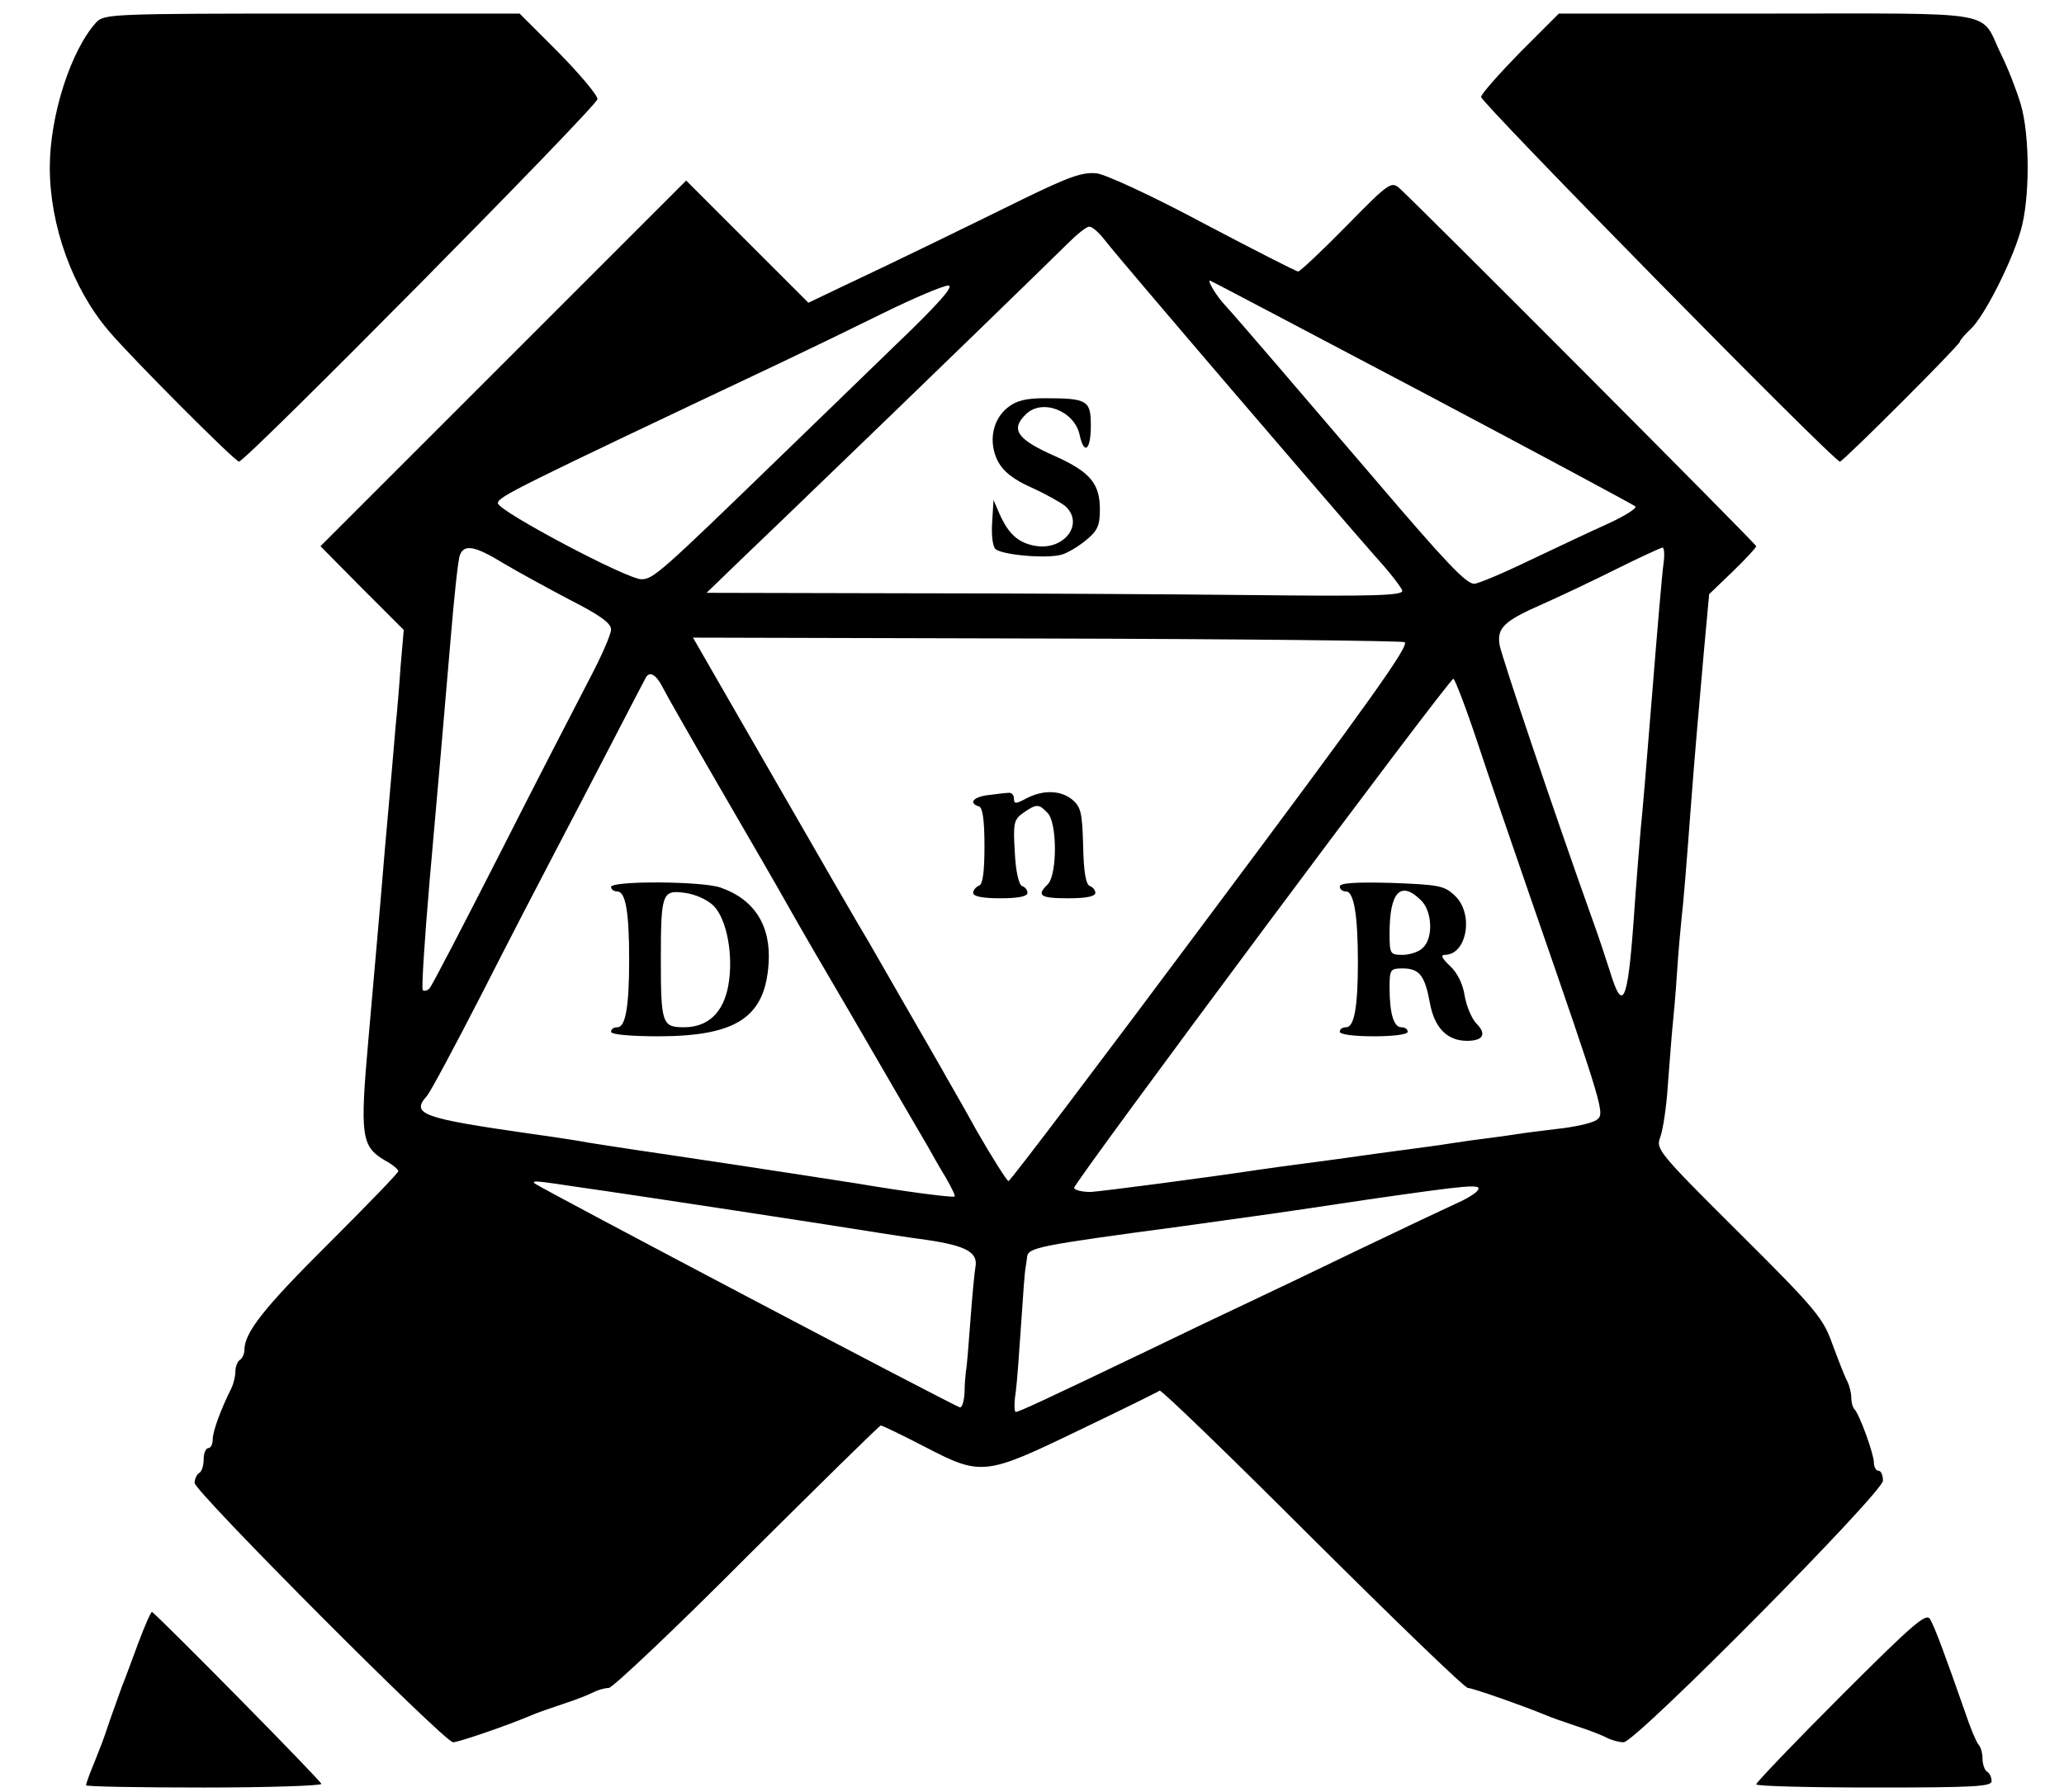 <?xml version="1.0" standalone="no"?>
<!DOCTYPE svg PUBLIC "-//W3C//DTD SVG 20010904//EN"
 "http://www.w3.org/TR/2001/REC-SVG-20010904/DTD/svg10.dtd">
<svg version="1.0" xmlns="http://www.w3.org/2000/svg"
 width="456pt" height="396pt" viewBox="0 0 456 396"
 preserveAspectRatio="xMidYMid meet">

<g transform="translate(0,396) scale(0.1,-0.1)"
fill="#000000" stroke="none">
<path d="M213 3911 c-56 -61 -103 -206 -103 -321 0 -128 50 -267 130 -361 47
-56 279 -289 288 -289 15 0 792 786 792 801 0 9 -39 55 -86 103 l-86 86 -459
0 c-439 0 -459 -1 -476 -19z"/>
<path d="M3359 3845 c-46 -47 -85 -91 -87 -99 -2 -11 779 -806 793 -806 7 0
265 258 265 265 0 3 11 16 24 28 29 27 89 144 110 216 21 70 21 213 0 282 -9
30 -28 79 -43 109 -48 99 6 90 -516 90 l-461 0 -85 -85z"/>
<path d="M2260 3520 c-124 -61 -269 -132 -405 -196 l-69 -33 -135 135 -135
135 -404 -404 -404 -404 92 -93 92 -92 -7 -81 c-3 -45 -8 -104 -11 -132 -2
-27 -13 -151 -24 -275 -10 -124 -27 -311 -36 -416 -19 -214 -16 -237 36 -268
17 -9 30 -20 30 -24 0 -4 -70 -76 -154 -160 -144 -143 -186 -197 -186 -235 0
-9 -5 -19 -10 -22 -5 -3 -10 -15 -10 -26 0 -10 -4 -27 -9 -37 -23 -46 -41 -95
-41 -112 0 -11 -4 -20 -10 -20 -5 0 -10 -11 -10 -24 0 -14 -4 -28 -10 -31 -5
-3 -10 -13 -10 -22 0 -19 552 -573 571 -573 12 0 120 37 174 60 11 5 43 16 70
25 28 9 58 21 67 26 10 5 25 9 33 9 8 0 146 130 305 290 160 159 293 290 296
290 3 0 47 -21 97 -47 125 -65 133 -64 342 37 94 45 173 84 177 87 4 2 156
-145 338 -327 182 -181 336 -330 343 -330 10 0 121 -39 172 -60 11 -5 43 -16
70 -25 28 -9 58 -21 67 -26 10 -5 26 -9 35 -9 27 0 573 552 573 578 0 12 -4
22 -10 22 -5 0 -10 8 -10 18 0 19 -32 107 -43 118 -4 4 -7 16 -7 26 0 10 -4
26 -9 36 -5 9 -19 45 -32 80 -21 59 -34 76 -207 248 -179 178 -184 185 -174
211 6 16 14 69 17 118 4 50 8 106 10 125 2 19 7 73 10 120 3 47 8 101 10 120
4 33 11 119 20 240 9 120 18 221 29 346 l12 131 52 50 c29 28 52 53 52 56 0 5
-742 749 -787 790 -19 17 -23 15 -119 -83 -54 -55 -102 -100 -106 -100 -4 0
-98 48 -208 106 -114 61 -216 108 -237 111 -32 3 -60 -7 -163 -57z m182 -92
c28 -37 507 -596 596 -697 32 -35 58 -69 60 -76 3 -11 -61 -13 -330 -10 -183
2 -530 4 -770 4 l-437 1 87 84 c48 46 119 114 157 151 207 199 522 505 554
537 20 20 41 37 47 37 7 1 23 -14 36 -31z m699 -334 c255 -135 467 -249 472
-253 4 -4 -23 -21 -60 -38 -38 -17 -116 -54 -175 -82 -58 -28 -113 -51 -121
-51 -18 0 -61 45 -223 235 -154 180 -302 353 -327 380 -19 20 -40 55 -34 55 2
0 212 -111 468 -246z m-1161 105 c-74 -72 -189 -183 -255 -247 -266 -258 -282
-272 -308 -272 -32 0 -317 151 -317 168 0 14 36 32 624 310 55 26 156 75 225
109 69 34 135 62 146 62 14 0 -21 -40 -115 -130z m-869 -483 c30 -18 96 -54
147 -81 67 -34 92 -52 92 -66 0 -11 -22 -61 -49 -112 -26 -50 -115 -222 -196
-382 -81 -159 -151 -294 -156 -299 -5 -5 -11 -7 -15 -4 -3 4 4 111 15 240 24
271 26 295 46 529 8 97 17 183 21 192 9 25 33 21 95 -17z m2564 -3 c-3 -21
-14 -150 -25 -288 -11 -137 -22 -270 -25 -295 -2 -25 -10 -118 -16 -207 -13
-178 -24 -202 -52 -110 -9 28 -25 77 -36 107 -87 243 -204 591 -208 615 -6 38
10 53 97 91 36 16 108 50 160 76 52 26 98 47 103 48 4 0 5 -17 2 -37z m-572
-172 c13 -5 -77 -131 -426 -598 -243 -326 -445 -593 -449 -593 -3 0 -35 50
-70 111 -34 62 -70 123 -78 138 -8 14 -44 77 -80 139 -36 62 -72 126 -81 141
-16 26 -86 147 -300 519 l-88 153 777 -2 c428 -1 786 -5 795 -8z m-1640 -98
c8 -16 65 -116 127 -223 62 -107 130 -224 150 -260 20 -36 85 -148 145 -250
109 -188 130 -224 164 -282 10 -18 28 -50 41 -71 12 -21 21 -39 19 -41 -4 -3
-111 11 -217 29 -39 6 -192 30 -427 65 -77 11 -151 23 -165 25 -14 3 -72 12
-130 20 -237 34 -263 43 -227 83 8 9 63 112 122 227 59 116 131 255 160 310
29 55 85 163 125 240 40 77 74 143 77 148 8 14 22 7 36 -20z m1800 -120 c25
-76 78 -230 117 -343 167 -482 166 -481 147 -495 -10 -7 -50 -16 -90 -20 -39
-5 -74 -9 -77 -10 -3 0 -31 -5 -64 -9 -32 -4 -68 -9 -80 -11 -11 -2 -59 -9
-106 -15 -47 -6 -96 -13 -110 -15 -14 -2 -63 -9 -110 -15 -47 -6 -96 -13 -110
-15 -119 -18 -342 -47 -370 -49 -19 0 -36 4 -37 9 -1 11 828 1125 838 1125 3
0 27 -62 52 -137z m-1973 -988 c107 -15 578 -87 650 -99 14 -2 62 -10 108 -16
88 -13 113 -28 107 -60 -2 -11 -7 -63 -11 -117 -4 -54 -8 -105 -10 -113 -1 -8
-3 -30 -3 -47 -1 -18 -5 -33 -10 -33 -8 0 -930 486 -940 495 -6 7 2 6 109 -10z
m1975 -5 c-4 -7 -26 -20 -49 -30 -22 -10 -117 -55 -211 -100 -93 -45 -208
-100 -255 -122 -47 -22 -139 -66 -205 -98 -244 -117 -294 -140 -301 -140 -3 0
-4 19 0 43 3 23 8 92 12 152 4 61 8 117 10 125 1 8 3 18 3 22 3 21 19 25 341
68 194 27 197 27 410 59 228 33 254 35 245 21z"/>
<path d="M2227 3060 c-35 -27 -44 -78 -22 -120 12 -22 33 -39 73 -57 31 -14
65 -33 75 -41 44 -39 -2 -100 -67 -88 -37 7 -58 26 -78 71 l-13 30 -3 -49 c-2
-27 1 -53 7 -59 13 -13 111 -22 145 -13 13 3 38 18 55 32 26 21 31 33 31 68 0
57 -21 83 -99 118 -84 37 -99 59 -65 92 35 36 107 9 119 -44 10 -47 25 -35 25
19 0 56 -7 61 -101 61 -42 0 -63 -5 -82 -20z"/>
<path d="M2183 2203 c-33 -4 -44 -18 -20 -25 8 -3 12 -30 12 -88 0 -58 -4 -85
-12 -87 -7 -3 -13 -10 -13 -16 0 -8 21 -12 60 -12 39 0 60 4 60 12 0 6 -5 13
-12 15 -7 3 -14 32 -16 75 -4 65 -2 72 19 87 29 20 34 20 53 0 22 -21 22 -136
1 -158 -26 -25 -17 -31 45 -31 39 0 60 4 60 12 0 6 -6 13 -12 15 -9 3 -14 32
-15 89 -2 73 -5 86 -24 102 -26 21 -64 22 -101 3 -24 -13 -28 -13 -28 0 0 8
-6 13 -12 12 -7 0 -28 -3 -45 -5z"/>
<path d="M1350 2000 c0 -5 6 -10 14 -10 18 0 26 -45 26 -150 0 -105 -8 -150
-26 -150 -8 0 -14 -4 -14 -10 0 -6 42 -10 108 -10 169 1 232 42 240 160 6 84
-31 143 -107 169 -42 14 -241 15 -241 1z m227 -42 c29 -30 44 -110 32 -176
-11 -60 -45 -92 -98 -92 -48 0 -51 8 -51 150 0 146 3 154 53 147 23 -3 50 -15
64 -29z"/>
<path d="M2960 2001 c0 -6 6 -11 14 -11 17 0 26 -52 26 -156 0 -99 -8 -144
-26 -144 -8 0 -14 -4 -14 -10 0 -6 32 -10 75 -10 43 0 75 4 75 10 0 6 -6 10
-14 10 -17 0 -26 31 -26 88 0 40 2 42 29 42 37 0 49 -16 60 -76 10 -55 38 -84
82 -84 36 0 44 15 21 38 -10 10 -22 38 -26 61 -4 27 -16 51 -33 67 -17 16 -21
24 -11 24 49 0 65 91 22 131 -23 22 -35 24 -140 28 -79 2 -114 0 -114 -8z
m180 -31 c24 -24 27 -82 4 -104 -8 -9 -29 -16 -45 -16 -28 0 -29 2 -29 48 0
92 25 117 70 72z"/>
<path d="M305 328 c-15 -40 -30 -82 -35 -93 -4 -11 -15 -42 -25 -70 -9 -27
-20 -59 -25 -70 -4 -11 -13 -33 -19 -48 -6 -15 -11 -30 -11 -32 0 -3 117 -5
260 -5 143 0 260 4 260 8 0 6 -340 351 -374 380 -2 2 -16 -30 -31 -70z"/>
<path d="M4067 212 c-103 -103 -187 -191 -187 -195 0 -4 117 -7 260 -7 220 0
260 2 260 14 0 8 -4 18 -10 21 -5 3 -10 16 -10 29 0 12 -4 26 -9 31 -5 6 -18
37 -29 70 -44 126 -68 191 -78 207 -8 15 -37 -10 -197 -170z"/>
</g>
</svg>
